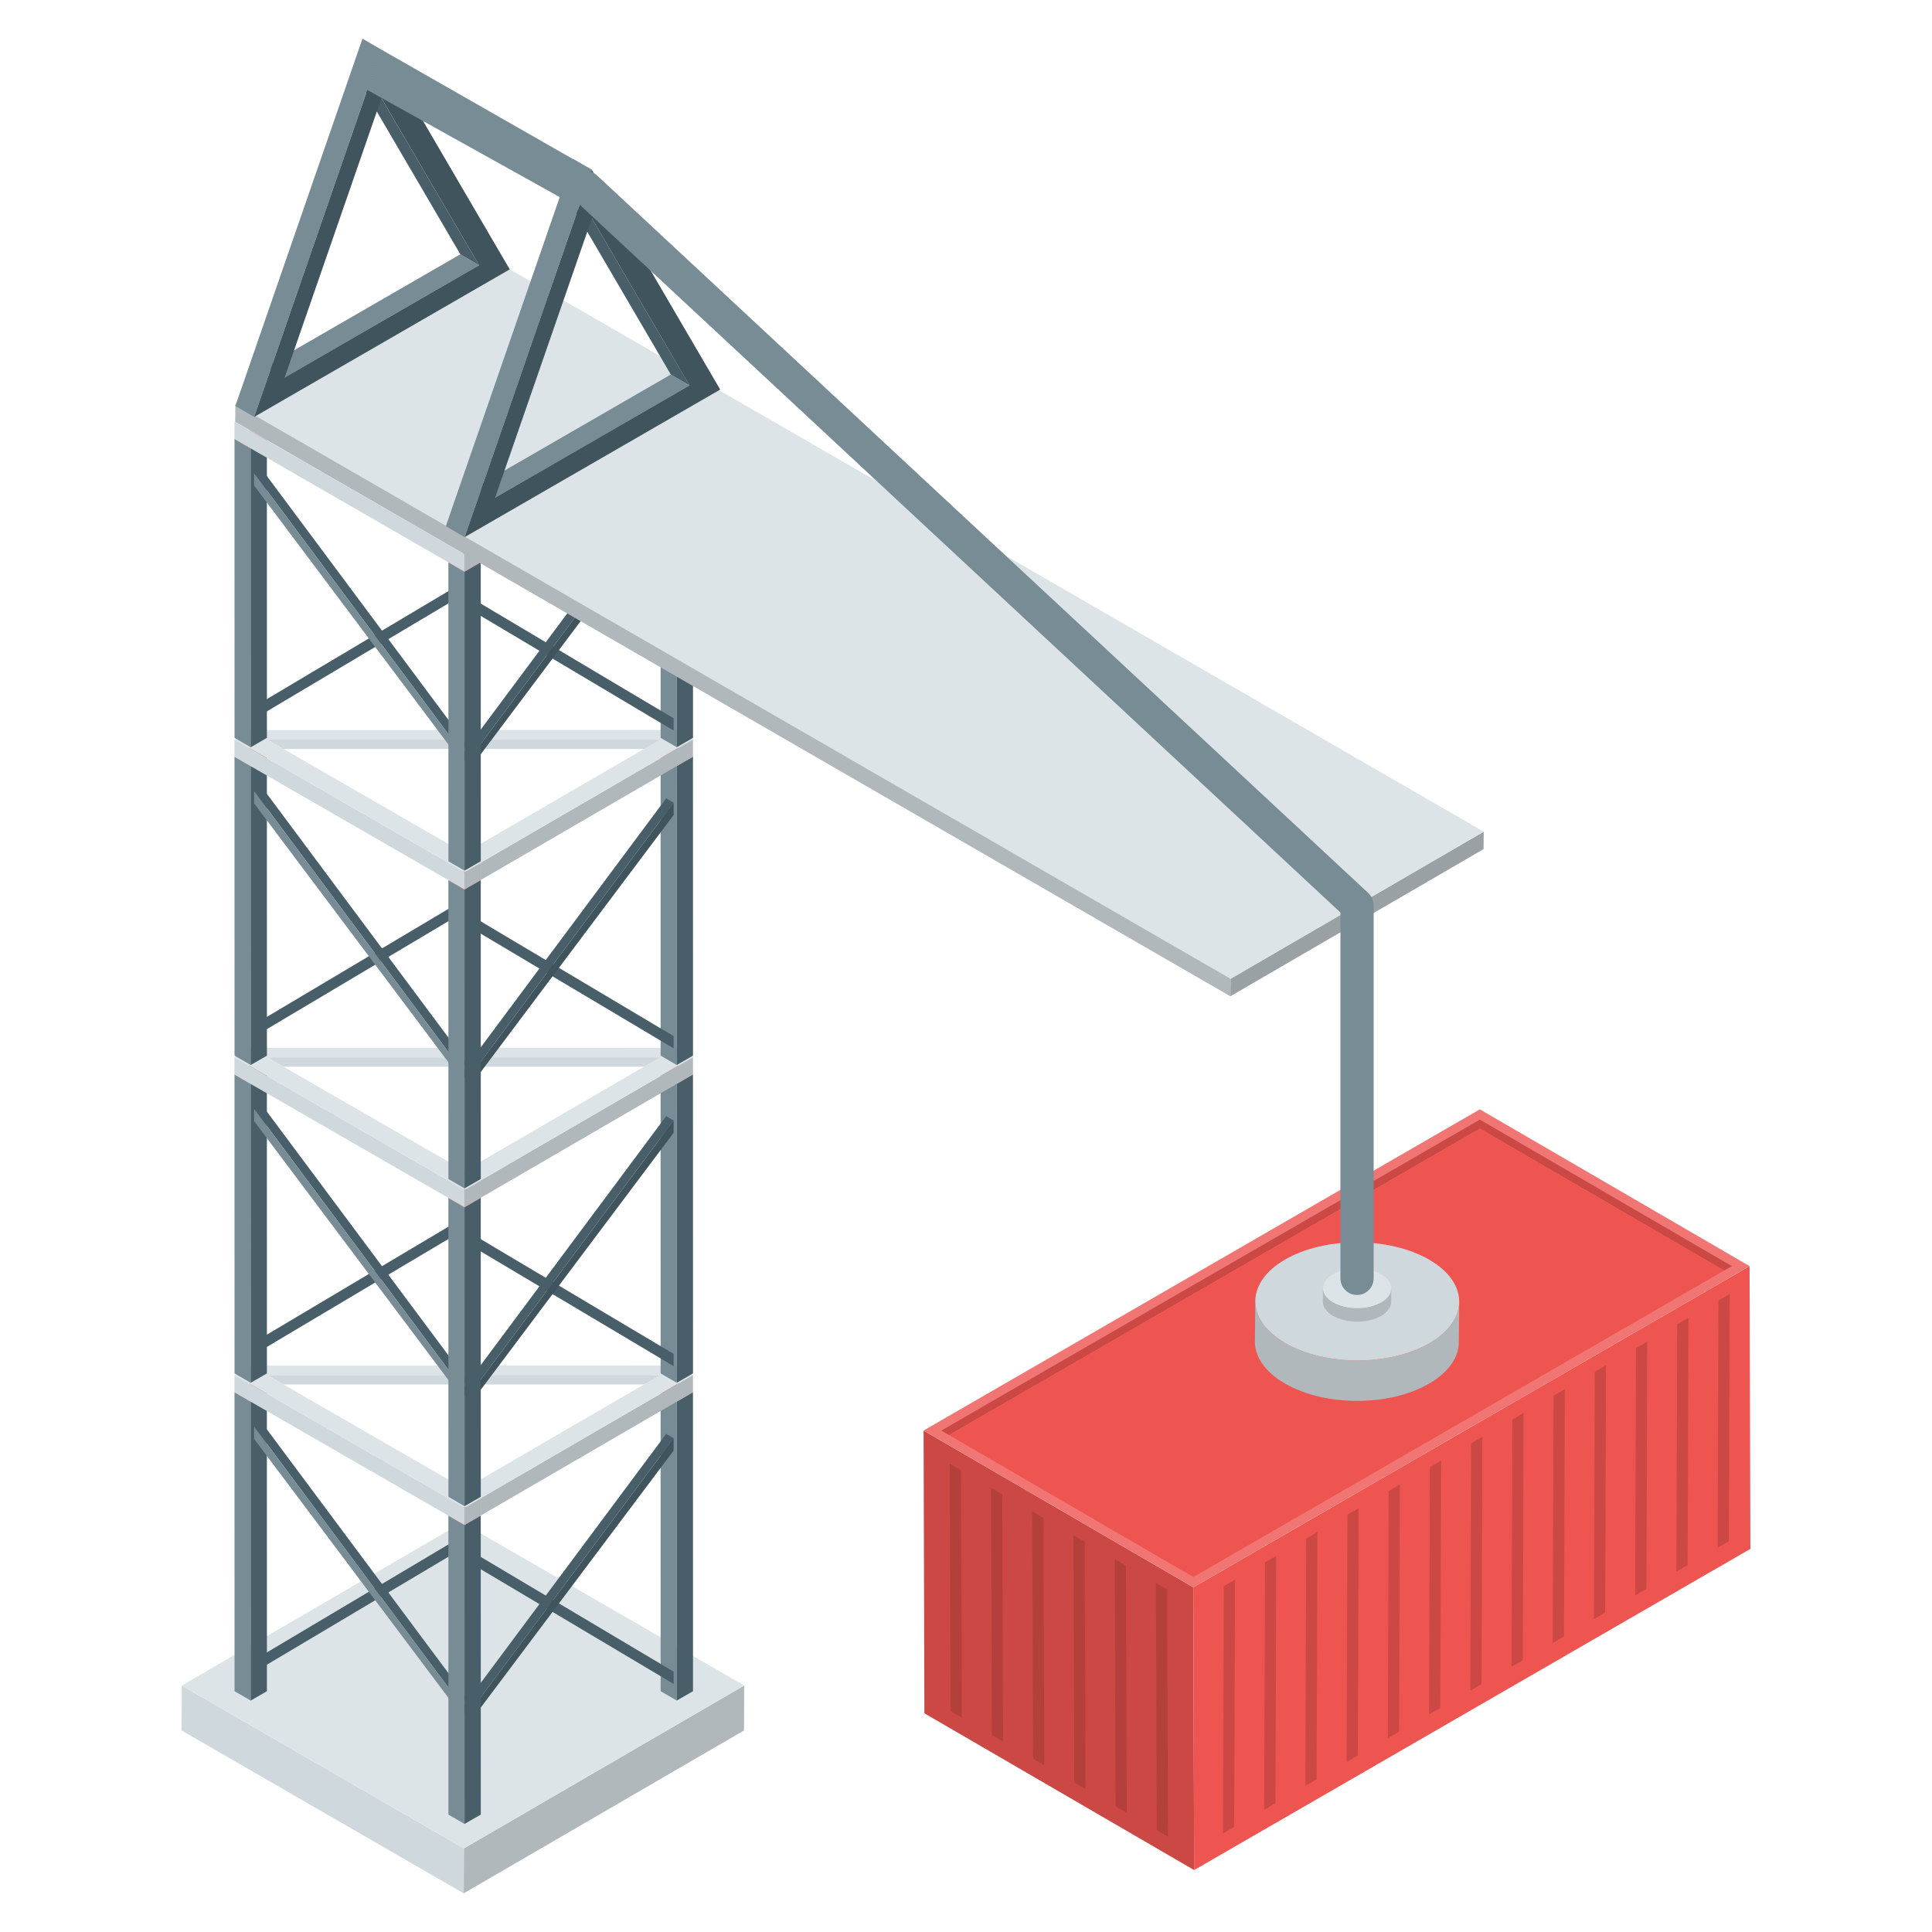 <svg id="Layer_1" enable-background="new 0 0 50 50" height="512" viewBox="0 0 50 50" width="512" xmlns="http://www.w3.org/2000/svg"><g><g><g><g enable-background="new"><g><path d="m23.902 37.022.021 7.318 6.981 4.057-.021-7.318z" fill="#cb4844"/></g><g><path d="m30.883 41.079.021 7.318 14.396-8.312-.021-7.318z" fill="#ee5550"/></g><g><path d="m23.902 37.022 6.981 4.057 14.396-8.312-6.981-4.057z" fill="#f17572"/><g><path d="m24.562 37.14-.201-.117 13.938-8.047 6.523 3.791-.201.116-6.322-3.674z" fill="#cb4844"/><path d="m24.562 37.14 13.737-7.932 6.322 3.674-13.738 7.931z" fill="#ee5550"/></g></g></g></g><g><g><path d="m44.764 33.488-.021 6.399-.291.169.021-6.399z" fill="#cb4844"/></g><g><path d="m43.697 34.104-.021 6.399-.291.169.021-6.399z" fill="#cb4844"/></g><g><path d="m42.63 34.72-.021 6.399-.291.169.021-6.399z" fill="#cb4844"/></g><g><path d="m41.563 35.336-.021 6.399-.291.169.021-6.399z" fill="#cb4844"/></g><g><path d="m40.497 35.952-.021 6.399-.291.169.021-6.399z" fill="#cb4844"/></g><g><path d="m39.43 36.569-.021 6.399-.291.169.021-6.399z" fill="#cb4844"/></g><g><path d="m38.363 37.185-.021 6.399-.291.169.021-6.399z" fill="#cb4844"/></g><g><path d="m37.296 37.801-.021 6.399-.291.169.021-6.399z" fill="#cb4844"/></g><g><path d="m36.229 38.417-.021 6.399-.291.169.021-6.399z" fill="#cb4844"/></g><g><path d="m35.162 39.033-.021 6.399-.291.169.021-6.399z" fill="#cb4844"/></g><g><path d="m34.095 39.65-.021 6.399-.291.169.021-6.399z" fill="#cb4844"/></g><g><path d="m33.029 40.266-.021 6.399-.291.169.021-6.399z" fill="#cb4844"/></g><g><path d="m31.962 40.882-.021 6.399-.291.169.021-6.399z" fill="#cb4844"/></g></g><g><g><path d="m24.58 37.885.021 6.399.291.169-.021-6.399z" fill="#b4403c"/></g><g><path d="m25.647 38.501.021 6.399.291.169-.021-6.399z" fill="#b4403c"/></g><g><path d="m26.714 39.117.021 6.399.291.169-.021-6.399z" fill="#b4403c"/></g><g><path d="m27.781 39.734.021 6.399.291.169-.021-6.399z" fill="#b4403c"/></g><g><path d="m28.848 40.35.021 6.399.291.169-.021-6.399z" fill="#b4403c"/></g><g><path d="m29.915 40.966.021 6.399.291.169-.021-6.399z" fill="#b4403c"/></g></g></g><g><g><g enable-background="new"><g><path d="m37.764 33.687-.01 1.047c-.001.389-.257.777-.767 1.073-1.027.597-2.697.597-3.731-0-.52-.3-.78-.695-.779-1.088l.01-1.047c-.001.394.259.788.779 1.088 1.034.597 2.704.597 3.731 0.0.51-.297.766-.685.767-1.073z" fill="#b0b8bc"/></g><g><path d="m36.985 32.599c1.034.597 1.039 1.564.012 2.161-1.027.597-2.697.597-3.731-0-1.034-.597-1.039-1.564-.012-2.161 1.027-.597 2.697-.597 3.731-0z" fill="#cfd8dd"/></g></g></g><g><g enable-background="new"><g><path d="m36.006 33.343-.003.351c-0.0.13-.086.26-.257.359-.344.2-.903.2-1.25 0-.174-.101-.261-.233-.261-.364l.003-.351c-0.0.132.087.264.261.364.346.2.906.2 1.25 0 .171-.099.257-.229.257-.359z" fill="#b0b8bc"/></g><g><path d="m35.745 32.978c.346.2.348.524.004.724-.344.2-.903.2-1.25 0s-.348-.524-.004-.724.903-.2 1.25-0z" fill="#dde4e7"/></g></g></g></g><g><g enable-background="new"><g><path d="m19.26 43.621-.005 1.163-7.254 4.215.005-1.163z" fill="#b0b8bc"/></g><g><path d="m12.006 47.837-.005 1.163-7.301-4.215.005-1.163z" fill="#cfd8dd"/></g><g><path d="m19.26 43.621-7.254 4.215-7.301-4.215 7.254-4.215z" fill="#dde4e7"/></g></g></g><g><g><g enable-background="new"><g><path d="m6.069 36.03.001 7.738.417.242-.001-7.738z" fill="#778c95"/></g><g><path d="m6.486 36.273.001 7.738.421-.243-.001-7.738z" fill="#485f69"/></g><g><path d="m6.069 36.03.417.242.421-.243-.417-.242z" fill="#ef4642"/></g></g></g><g><g enable-background="new"><g><path d="m17.096 36.03.001 7.738.417.242-.001-7.738z" fill="#778c95"/></g><g><path d="m17.513 36.273.001 7.738.421-.243-.001-7.738z" fill="#485f69"/></g><g><path d="m17.096 36.03.417.242.421-.243-.417-.242z" fill="#ef4642"/></g></g></g><g><path d="m11.655 39.94.137.237-5.216 3.102v-.318z" fill="#485f69"/></g><g><g enable-background="new"><g><path d="m6.576 36.921.194-.113 5.332 7.16-.194.113z" fill="#485f69"/></g><g><path d="m6.576 36.921 5.332 7.16-.138.079-5.193-6.92z" fill="#778c95"/></g></g></g><g><path d="m12.355 40.241-.137.237 5.216 3.102v-.318z" fill="#485f69"/></g><g><g enable-background="new"><g><path d="m17.434 37.222-.194-.113-5.332 7.16.194.113z" fill="#485f69"/></g><g><path d="m17.434 37.222-5.332 7.16.138.079 5.193-6.92z" fill="#40545d"/></g></g></g><g><g enable-background="new"><g><path d="m11.604 39.224.001 7.738.417.242-.001-7.738z" fill="#778c95"/></g><g><path d="m12.021 39.466.001 7.738.421-.243-.001-7.738z" fill="#485f69"/></g><g><path d="m11.604 39.224.417.242.421-.243-.417-.242z" fill="#ef4642"/></g></g></g><g><g enable-background="new"><g><path d="m12.443 38.773-.001.449-.421.243.001-.449z" fill="#b0b8bc"/></g><g><path d="m12.022 39.016-.001.449-5.954-3.432.001-.449z" fill="#cfd8dd"/></g><g><path d="m12.443 38.773-.421.243-5.954-3.432.421-.243z" fill="#dde4e7"/></g></g></g><g><g enable-background="new"><g><path d="m12.441 38.773.001.449 5.492-3.191-.001-.449z" fill="#b0b8bc"/></g><g><path d="m12.019 38.53.421.243 5.492-3.191-.421-.243z" fill="#dde4e7"/></g></g></g><path d="m17.511 35.339-11.022.003-.421.243h11.865z" fill="#dde4e7"/><path d="m6.915 35.587.423.244h9.328l.431-.246z" fill="#cfd8dd"/></g><g><g><g enable-background="new"><g><path d="m6.069 27.806.001 7.738.417.242-.001-7.738z" fill="#778c95"/></g><g><path d="m6.486 28.049.001 7.738.421-.243-.001-7.738z" fill="#485f69"/></g><g><path d="m6.069 27.806.417.242.421-.243-.417-.242z" fill="#ef4642"/></g></g></g><g><g enable-background="new"><g><path d="m17.096 27.806.001 7.738.417.242-.001-7.738z" fill="#778c95"/></g><g><path d="m17.513 28.049.001 7.738.421-.243-.001-7.738z" fill="#485f69"/></g><g><path d="m17.096 27.806.417.242.421-.243-.417-.242z" fill="#ef4642"/></g></g></g><g><path d="m11.655 31.716.137.237-5.216 3.102v-.318z" fill="#485f69"/></g><g><g enable-background="new"><g><path d="m6.576 28.697.194-.113 5.332 7.16-.194.113z" fill="#485f69"/></g><g><path d="m6.576 28.697 5.332 7.16-.138.079-5.193-6.92z" fill="#778c95"/></g></g></g><g><path d="m12.355 32.017-.137.237 5.216 3.102v-.318z" fill="#485f69"/></g><g><g enable-background="new"><g><path d="m17.434 28.998-.194-.113-5.332 7.16.194.113z" fill="#485f69"/></g><g><path d="m17.434 28.998-5.332 7.16.138.079 5.193-6.92z" fill="#40545d"/></g></g></g><g><g enable-background="new"><g><path d="m11.604 31.0.001 7.738.417.242-.001-7.738z" fill="#778c95"/></g><g><path d="m12.021 31.242.001 7.738.421-.243-.001-7.738z" fill="#485f69"/></g><g><path d="m11.604 31.0.417.242.421-.243-.417-.242z" fill="#ef4642"/></g></g></g><g><g enable-background="new"><g><path d="m12.443 30.549-.001.449-.421.243.001-.449z" fill="#b0b8bc"/></g><g><path d="m12.022 30.793-.001.449-5.954-3.432.001-.449z" fill="#cfd8dd"/></g><g><path d="m12.443 30.549-.421.243-5.954-3.432.421-.243z" fill="#dde4e7"/></g></g></g><g><g enable-background="new"><g><path d="m12.441 30.549.001.449 5.492-3.191-.001-.449z" fill="#b0b8bc"/></g><g><path d="m12.019 30.306.421.243 5.492-3.191-.421-.243z" fill="#dde4e7"/></g></g></g><path d="m17.511 27.115-11.022.003-.421.243h11.865z" fill="#dde4e7"/><path d="m6.915 27.363.423.244h9.328l.431-.246z" fill="#cfd8dd"/></g><g><g><g enable-background="new"><g><path d="m6.069 19.582.001 7.738.417.242-.001-7.738z" fill="#778c95"/></g><g><path d="m6.486 19.825.001 7.738.421-.243-.001-7.738z" fill="#485f69"/></g><g><path d="m6.069 19.582.417.242.421-.243-.417-.242z" fill="#ef4642"/></g></g></g><g><g enable-background="new"><g><path d="m17.096 19.582.001 7.738.417.242-.001-7.738z" fill="#778c95"/></g><g><path d="m17.513 19.825.001 7.738.421-.243-.001-7.738z" fill="#485f69"/></g><g><path d="m17.096 19.582.417.242.421-.243-.417-.242z" fill="#ef4642"/></g></g></g><g><path d="m11.655 23.492.137.237-5.216 3.102v-.318z" fill="#485f69"/></g><g><g enable-background="new"><g><path d="m6.576 20.473.194-.113 5.332 7.16-.194.113z" fill="#485f69"/></g><g><path d="m6.576 20.473 5.332 7.16-.138.079-5.193-6.92z" fill="#778c95"/></g></g></g><g><path d="m12.355 23.793-.137.237 5.216 3.102v-.318z" fill="#485f69"/></g><g><g enable-background="new"><g><path d="m17.434 20.774-.194-.113-5.332 7.16.194.113z" fill="#485f69"/></g><g><path d="m17.434 20.774-5.332 7.16.138.079 5.193-6.92z" fill="#40545d"/></g></g></g><g><g enable-background="new"><g><path d="m11.604 22.776.001 7.738.417.242-.001-7.738z" fill="#778c95"/></g><g><path d="m12.021 23.018.001 7.738.421-.243-.001-7.738z" fill="#485f69"/></g><g><path d="m11.604 22.776.417.242.421-.243-.417-.242z" fill="#ef4642"/></g></g></g><g><g enable-background="new"><g><path d="m12.443 22.325-.001.449-.421.243.001-.449z" fill="#b0b8bc"/></g><g><path d="m12.022 22.569-.001.449-5.954-3.432.001-.449z" fill="#cfd8dd"/></g><g><path d="m12.443 22.325-.421.243-5.954-3.432.421-.243z" fill="#dde4e7"/></g></g></g><g><g enable-background="new"><g><path d="m12.441 22.325.001.449 5.492-3.191-.001-.449z" fill="#b0b8bc"/></g><g><path d="m12.019 22.082.421.243 5.492-3.191-.421-.243z" fill="#dde4e7"/></g></g></g><path d="m17.511 18.891-11.022.003-.421.243h11.865z" fill="#dde4e7"/><path d="m6.915 19.139.423.244h9.328l.431-.246z" fill="#cfd8dd"/></g><g><g><g enable-background="new"><g><path d="m6.069 11.358.001 7.738.417.242-.001-7.738z" fill="#778c95"/></g><g><path d="m6.486 11.601.001 7.738.421-.243-.001-7.738z" fill="#485f69"/></g><g><path d="m6.069 11.358.417.242.421-.243-.417-.242z" fill="#ef4642"/></g></g></g><g><g enable-background="new"><g><path d="m17.096 11.358.001 7.738.417.242-.001-7.738z" fill="#778c95"/></g><g><path d="m17.513 11.601.001 7.738.421-.243-.001-7.738z" fill="#485f69"/></g><g><path d="m17.096 11.358.417.242.421-.243-.417-.242z" fill="#ef4642"/></g></g></g><g><path d="m11.655 15.268.137.237-5.216 3.102v-.318z" fill="#485f69"/></g><g><g enable-background="new"><g><path d="m6.576 12.249.194-.113 5.332 7.16-.194.113z" fill="#485f69"/></g><g><path d="m6.576 12.249 5.332 7.16-.138.079-5.193-6.92z" fill="#778c95"/></g></g></g><g><path d="m12.355 15.569-.137.237 5.216 3.102v-.318z" fill="#485f69"/></g><g><g enable-background="new"><g><path d="m17.434 12.55-.194-.113-5.332 7.16.194.113z" fill="#485f69"/></g><g><path d="m17.434 12.55-5.332 7.16.138.079 5.193-6.92z" fill="#40545d"/></g></g></g><g><g enable-background="new"><g><path d="m11.604 14.552.001 7.738.417.242-.001-7.738z" fill="#778c95"/></g><g><path d="m12.021 14.794.001 7.738.421-.243-.001-7.738z" fill="#485f69"/></g><g><path d="m11.604 14.552.417.242.421-.243-.417-.242z" fill="#ef4642"/></g></g></g><g><g enable-background="new"><g><path d="m12.443 14.101-.001.449-.421.243.001-.449z" fill="#b0b8bc"/></g><g><path d="m12.022 14.345-.001.449-5.954-3.432.001-.449z" fill="#cfd8dd"/></g><g><path d="m12.443 14.101-.421.243-5.954-3.432.421-.243z" fill="#dde4e7"/></g></g></g><g><g enable-background="new"><g><path d="m12.441 14.101.001.449 5.492-3.191-.001-.449z" fill="#b0b8bc"/></g><g><path d="m12.019 13.858.421.243 5.492-3.191-.421-.243z" fill="#dde4e7"/></g></g></g><path d="m17.511 10.667-11.022.003-.421.243h11.865z" fill="#dde4e7"/><path d="m6.915 10.915.423.244h9.328l.431-.246z" fill="#cfd8dd"/></g><g><g><g enable-background="new"><g><path d="m38.399 21.523-.004.452-6.553 3.808.004-.452z" fill="#9aa1a5"/></g><g><path d="m31.846 24.381-.004 1.403-25.755-14.87.004-.452z" fill="#b0b8bc"/></g><g><path d="m38.399 21.523-6.553 3.808-25.755-14.87 6.553-3.808z" fill="#dde4e7"/></g></g></g></g><g><g><g enable-background="new"><g><path d="m17.847 9.976-.487-.283-5.033 2.906.487.283z" fill="#778c95"/></g><g><path d="m15.318 5.652-.487-.283 2.529 4.323.487.283z" fill="#485f69"/></g><g><path d="m15.315 4.394-.487-.283-3.29 9.507.487.283z" fill="#778c95"/></g><g><path d="m18.639 10.082-6.614 3.819 3.29-9.507zm-3.321-4.43-2.505 7.229 5.033-2.906z" fill="#40545d"/></g></g></g><g><g enable-background="new"><g><path d="m12.4 6.864-.487-.283-5.033 2.906.487.283z" fill="#778c95"/></g><g><path d="m9.871 2.541-.487-.283 2.529 4.323.487.283z" fill="#485f69"/></g><g><path d="m9.868 1.283-.487-.283-3.29 9.507.487.283z" fill="#778c95"/></g><g><path d="m13.192 6.971-6.614 3.819 3.29-9.507zm-3.32-4.43-2.505 7.229 5.033-2.906z" fill="#40545d"/></g></g></g></g><path d="" fill="#778c95"/><path d="m9.868 1.283-.362 1.046 5.47 3.045.339-.98z" fill="#778c95"/><path d="m15.156 4.853 19.964 18.575v9.656" style="fill:none;stroke:#778c95;stroke-width:.86;stroke-linecap:round;stroke-linejoin:round;stroke-miterlimit:10"/></g></svg>